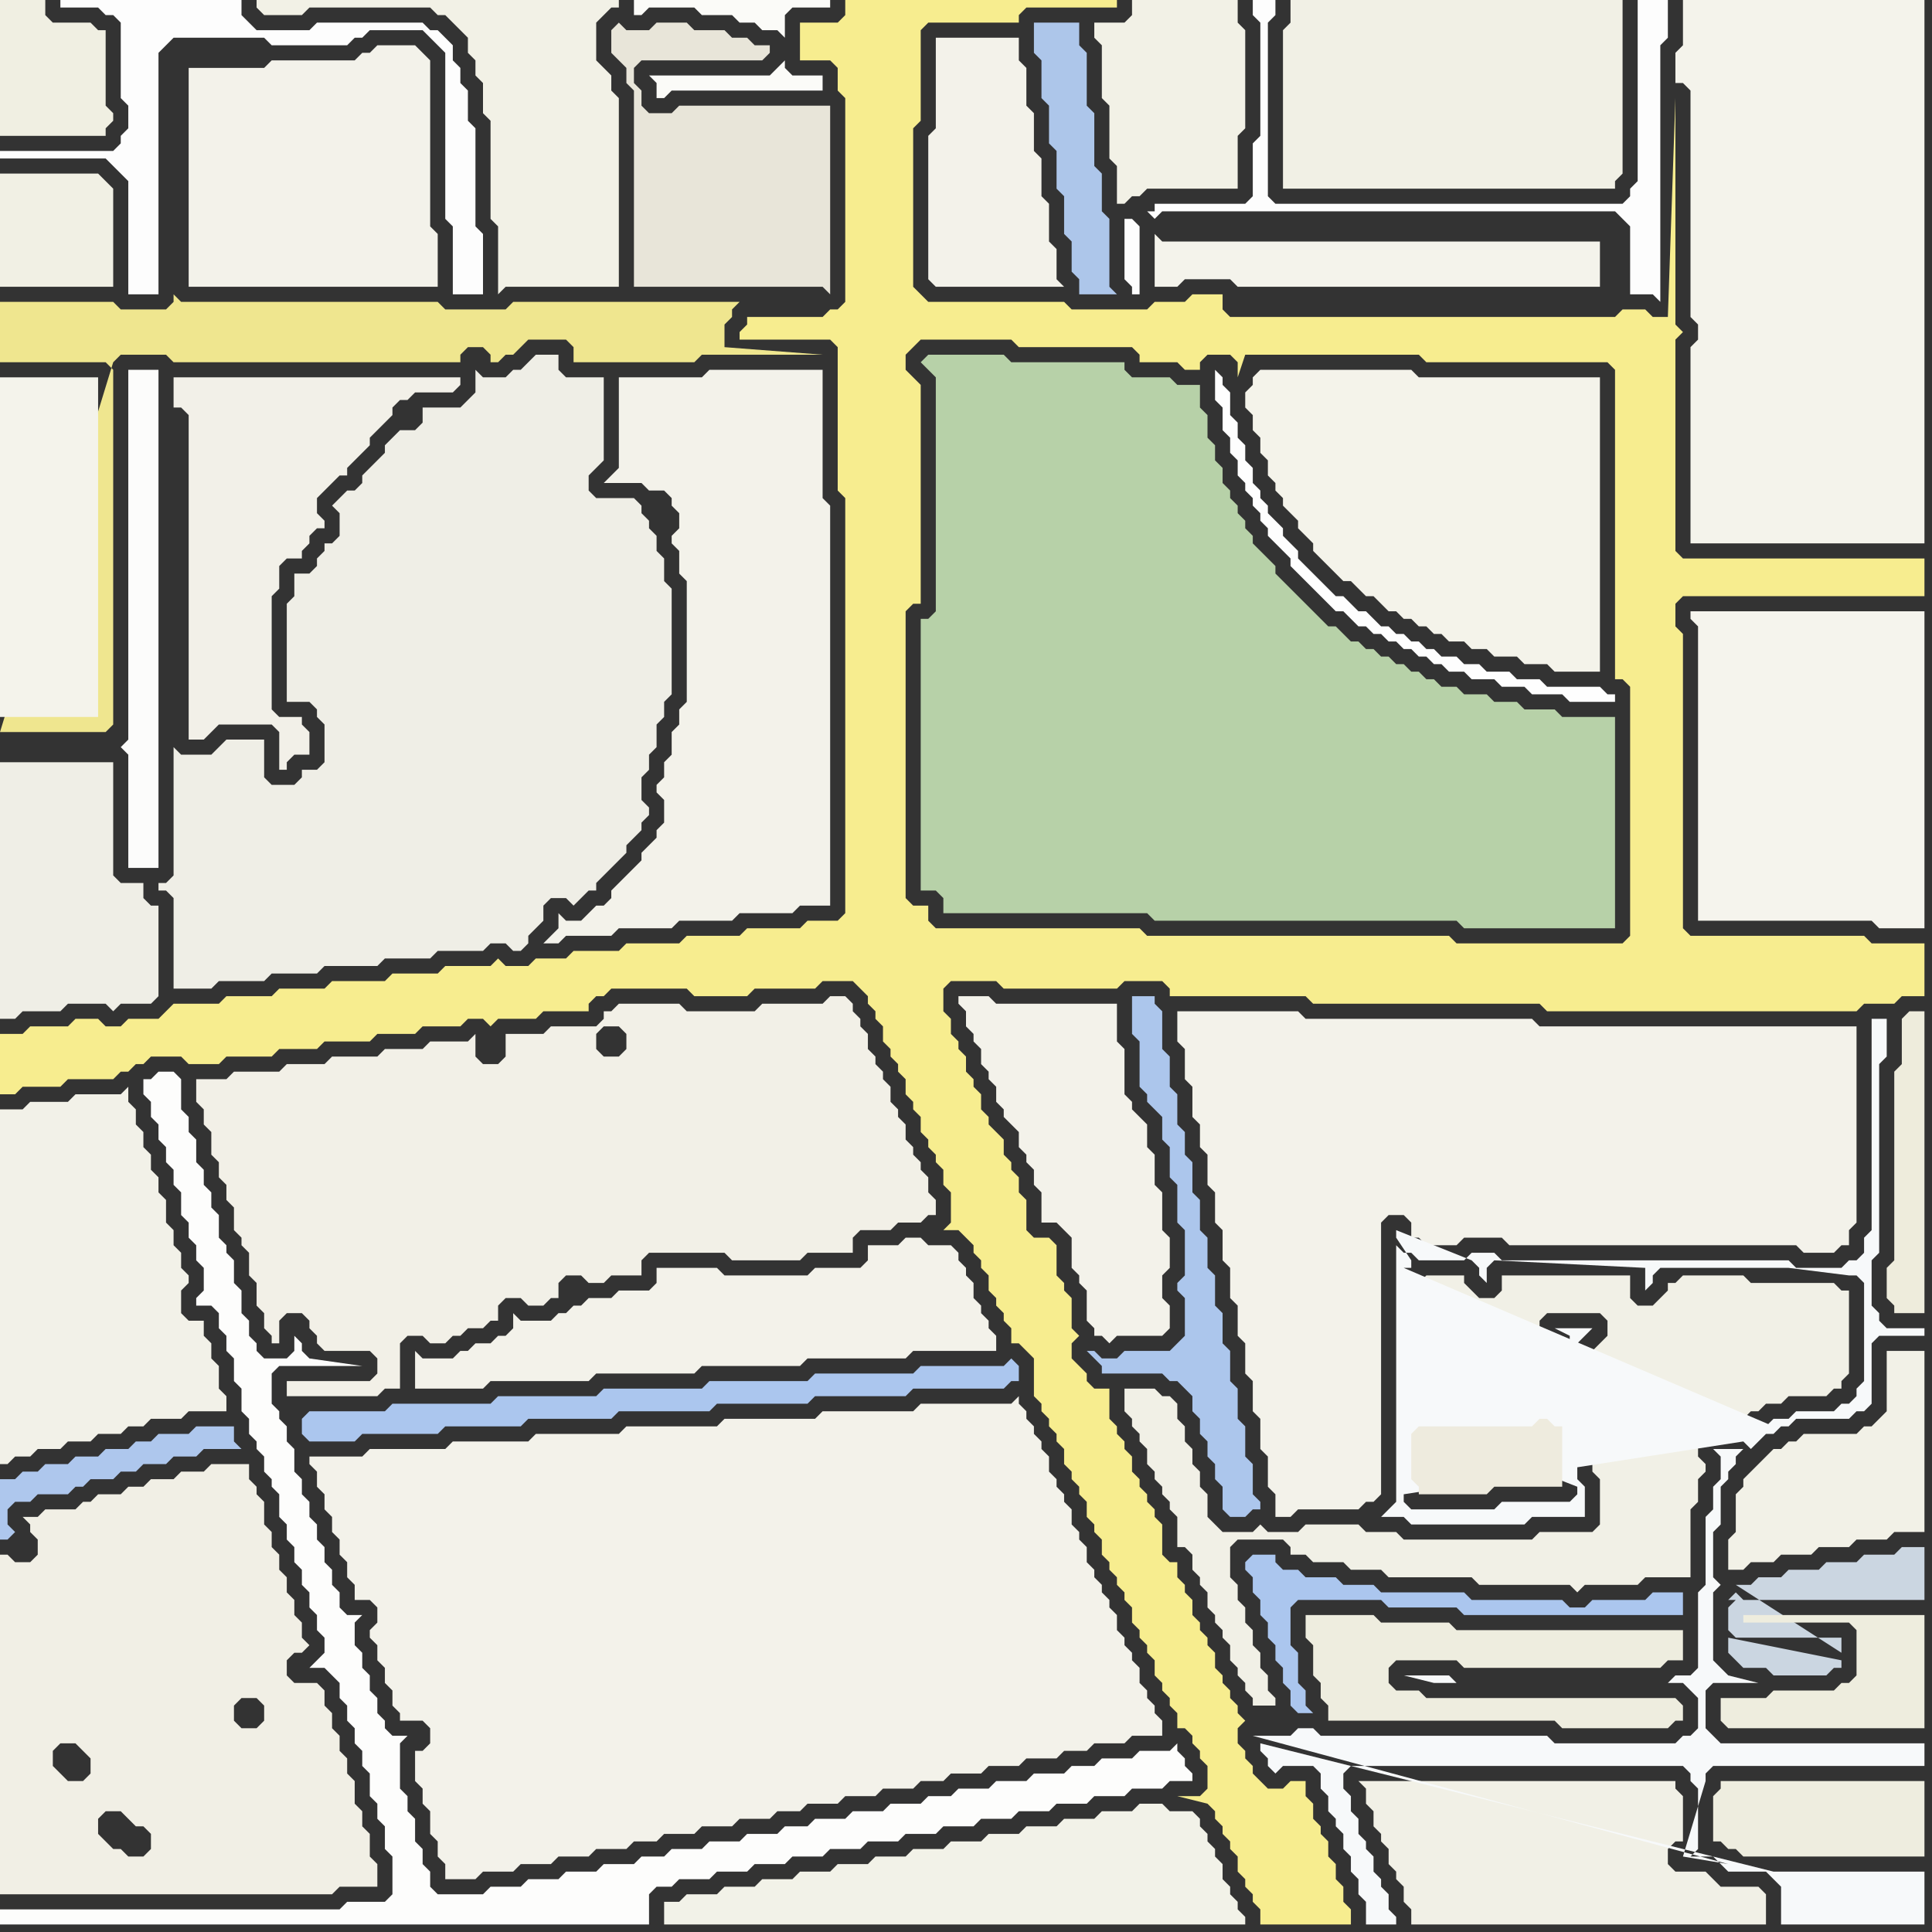 <svg width="256" height="256" xmlns="http://www.w3.org/2000/svg"><rect width="100%" height="100%" fill="#333333" stroke="none"/><script> 
var tempColor;
function hoverPath(evt){
obj = evt.target;
tempColor = obj.getAttribute("fill");
obj.setAttribute("fill","red");
//alert(tempColor);
//obj.setAttribute("stroke","red");}
function recoverPath(evt){
obj = evt.target;
obj.setAttribute("fill", tempColor);
//obj.setAttribute("stroke", tempColor);
}</script><path onmouseover="hoverPath(evt)" onmouseout="recoverPath(evt)" fill="rgb(242,240,231)" d="M  40,174l 0,0 1,1 0,1 1,1 0,1 1,1 6,0 1,1 0,2 -1,1 -11,0 0,2 12,0 1,-1 2,0 0,-6 1,-1 2,0 1,1 2,0 1,-1 1,0 1,-1 2,0 1,-1 1,0 0,-2 1,-1 2,0 1,1 2,0 1,-1 1,0 0,-2 1,-1 2,0 1,1 2,0 1,-1 4,0 0,-2 1,-1 10,0 1,1 9,0 1,-1 6,0 0,-2 1,-1 4,0 1,-1 3,0 1,-1 1,0 0,-2 -1,-1 0,-2 -1,-1 0,-1 -1,-1 0,-1 -1,-1 0,-2 -1,-1 0,-1 -1,-1 0,-2 -1,-1 0,-1 -1,-1 0,-1 -1,-1 0,-2 -1,-1 0,-1 -1,-1 0,-1 -1,-1 -2,0 -1,1 -8,0 -1,1 -9,0 -1,-1 -8,0 -1,1 -1,0 0,1 -1,1 -6,0 -1,1 -5,0 0,3 -1,1 -2,0 -1,-1 0,-3 -1,1 -5,0 -1,1 -5,0 -1,1 -6,0 -1,1 -5,0 -1,1 -6,0 -1,1 -4,0 0,3 1,1 0,2 1,1 0,3 1,1 0,2 1,1 0,2 1,1 0,3 1,1 0,1 1,1 0,3 1,1 0,3 1,1 0,2 1,1 0,1 1,0 0,-3 1,-1 2,0 39,-37 1,-1 2,0 1,1 0,2 -1,1 -2,0 -1,-1 0,-2 -39,37Z"/>
<path onmouseover="hoverPath(evt)" onmouseout="recoverPath(evt)" fill="rgb(244,243,235)" d="M  224,48l 0,24 31,0 0,-72 -32,0 0,6 -1,1 0,4 1,0 1,1 0,30 1,1 0,2 -1,1Z"/>
<path onmouseover="hoverPath(evt)" onmouseout="recoverPath(evt)" fill="rgb(241,240,228)" d="M  0,25l 0,13 15,0 0,-13 -1,-1 0,0 -1,-1 -13,0Z"/>
<path onmouseover="hoverPath(evt)" onmouseout="recoverPath(evt)" fill="rgb(242,241,232)" d="M  0,177l 0,17 1,0 1,-1 2,0 1,-1 3,0 1,-1 3,0 1,-1 3,0 1,-1 2,0 1,-1 4,0 1,-1 5,0 0,-2 -1,-1 0,-3 -1,-1 0,-2 -1,-1 0,-2 -2,0 -1,-1 0,-3 1,-1 0,-1 -1,-1 0,-2 -1,-1 0,-2 -1,-1 0,-3 -1,-1 0,-2 -1,-1 0,-2 -1,-1 0,-2 -1,-1 0,-2 -1,-1 0,-2 -1,1 -6,0 -1,1 -5,0 -1,1 -3,0Z"/>
<path onmouseover="hoverPath(evt)" onmouseout="recoverPath(evt)" fill="rgb(239,238,230)" d="M  15,113l 0,-12 -15,0 0,34 2,0 1,-1 5,0 1,-1 5,0 1,1 1,-1 4,0 1,-1 0,-12 -1,0 -1,-1 0,-2 -3,0 -1,-1Z"/>
<path onmouseover="hoverPath(evt)" onmouseout="recoverPath(evt)" fill="rgb(252,252,251)" d="M  17,49l 0,49 -1,1 0,0 1,1 0,15 4,0 0,-66Z"/>
<path onmouseover="hoverPath(evt)" onmouseout="recoverPath(evt)" fill="rgb(243,242,234)" d="M  25,9l 0,29 33,0 0,-7 -1,-1 0,-22 -1,-1 -1,-1 -5,0 -1,1 -1,0 -1,1 -11,0 -1,1Z"/>
<path onmouseover="hoverPath(evt)" onmouseout="recoverPath(evt)" fill="rgb(242,241,230)" d="M  60,0l -26,0 0,1 1,1 5,0 1,-1 16,0 1,1 1,0 1,1 1,1 1,1 0,2 1,1 0,2 1,1 0,4 1,1 0,13 1,1 0,9 1,-1 15,0 0,-25 -1,-1 0,-2 -1,-1 -1,-1 0,-5 1,-1 1,-1 1,0 0,-1Z"/>
<path onmouseover="hoverPath(evt)" onmouseout="recoverPath(evt)" fill="rgb(244,243,235)" d="M  154,32l 0,0 -1,-1 0,7 3,0 1,-1 6,0 1,1 48,0 0,-6Z"/>
<path onmouseover="hoverPath(evt)" onmouseout="recoverPath(evt)" fill="rgb(254,254,254)" d="M  161,49l 0,4 1,1 0,3 1,1 0,2 1,1 0,2 1,1 0,1 1,1 0,1 1,1 0,1 1,1 0,1 1,1 1,1 1,1 0,1 1,1 1,1 3,3 1,1 1,0 1,1 1,1 1,0 1,1 1,0 1,1 1,0 1,1 1,0 1,1 1,0 1,1 1,0 1,1 2,0 1,1 3,0 1,1 3,0 1,1 4,0 1,1 6,0 0,-1 -1,0 -1,-1 -7,0 -1,-1 -3,0 -1,-1 -3,0 -1,-1 -2,0 -1,-1 -2,0 -1,-1 -1,0 -1,-1 -1,0 -1,-1 -1,0 -1,-1 -1,0 -1,-1 -1,-1 -1,0 -1,-1 -1,-1 -1,0 -5,-5 0,-1 -2,-2 0,-1 -1,-1 -1,-1 0,-1 -1,-1 0,-1 -1,-1 0,-2 -1,-1 0,-2 -1,-1 0,-2 -1,-1 0,-3 -1,-1 0,-1 -1,-1Z"/>
<path onmouseover="hoverPath(evt)" onmouseout="recoverPath(evt)" fill="rgb(245,244,237)" d="M  225,81l -1,0 0,1 1,1 0,39 23,0 1,1 6,0 0,-42Z"/>
<path onmouseover="hoverPath(evt)" onmouseout="recoverPath(evt)" fill="rgb(238,236,220)" d="M  255,136l 0,-2 -2,0 -1,1 0,6 -1,1 0,25 -1,1 0,4 1,1 0,1 4,0Z"/>
<path onmouseover="hoverPath(evt)" onmouseout="recoverPath(evt)" fill="rgb(239,230,143)" d="M  0,42l 0,6 14,0 1,1 0,47 -1,1 -14,0 15,-49 1,-1 6,0 1,1 38,0 0,-1 1,-1 2,0 1,1 0,1 1,0 1,-1 1,0 1,-1 1,-1 5,0 1,1 0,2 16,0 1,-1 16,0 -13,-1 0,-3 1,-1 0,-1 1,-1 -30,0 -1,1 -8,0 -1,-1 -34,0 -1,-1 0,1 -1,1 -6,0 -1,-1 -15,0Z"/>
<path onmouseover="hoverPath(evt)" onmouseout="recoverPath(evt)" fill="rgb(241,239,229)" d="M  0,210l 0,41 44,0 1,-1 5,0 0,-3 -1,-1 0,-3 -1,-1 0,-2 -1,-1 0,-3 -1,-1 0,-2 -1,-1 0,-2 -1,-1 0,-2 -1,-1 0,-2 -1,-1 -3,0 -1,-1 0,-2 1,-1 1,0 1,-1 -1,-1 0,-2 -1,-1 0,-2 -1,-1 0,-2 -1,-1 0,-2 -1,-1 0,-2 -1,-1 0,-3 -1,-1 0,-1 -1,-1 0,-2 -5,0 -1,1 -3,0 -1,1 -3,0 -1,1 -2,0 -1,1 -3,0 -1,1 -1,0 -1,1 -4,0 -1,1 -2,0 1,1 0,1 1,1 0,2 -1,1 -2,0 -1,-1 -1,0 0,4 34,15 1,1 0,2 -1,1 -2,0 -1,-1 0,-2 1,-1 2,0 -34,-15 19,36 -2,0 -1,-1 -1,0 -1,-1 -1,-1 0,-2 1,-1 2,0 1,1 1,1 1,0 1,1 0,2 -1,1 -19,-36 7,24 0,-2 1,-1 2,0 1,1 1,1 0,2 -1,1 -2,0 -1,-1 -1,-1 -7,-24Z"/>
<path onmouseover="hoverPath(evt)" onmouseout="recoverPath(evt)" fill="rgb(242,240,232)" d="M  26,50l -3,0 0,4 1,0 1,1 0,43 2,0 1,-1 0,0 1,-1 7,0 1,1 0,5 1,0 0,-1 1,-1 2,0 0,-3 -1,-1 0,-1 -3,0 -1,-1 0,-15 1,-1 0,-3 1,-1 2,0 0,-1 1,-1 0,-1 1,-1 1,0 0,-1 -1,-1 0,-2 1,-1 1,-1 1,-1 1,0 0,-1 1,-1 2,-2 0,-1 1,-1 1,-1 1,-1 0,-1 1,-1 1,0 1,-1 5,0 1,-1 0,-1Z"/>
<path onmouseover="hoverPath(evt)" onmouseout="recoverPath(evt)" fill="rgb(239,238,230)" d="M  23,114l 0,2 -1,1 -1,0 0,1 1,0 1,1 0,12 5,0 1,-1 6,0 1,-1 6,0 1,-1 7,0 1,-1 6,0 1,-1 6,0 1,-1 2,0 1,1 1,0 1,-1 0,-1 1,-1 1,-1 0,-2 1,-1 2,0 1,1 1,-1 0,0 1,-1 1,0 0,-1 1,-1 3,-3 0,-1 1,-1 1,-1 0,-1 1,-1 0,-1 -1,-1 0,-3 1,-1 0,-2 1,-1 0,-3 1,-1 0,-2 1,-1 0,-14 -1,-1 0,-3 -1,-1 0,-2 -1,-1 0,-1 -1,-1 0,-1 -1,-1 -5,0 -1,-1 0,-2 1,-1 1,-1 0,-11 -5,0 -1,-1 0,-2 -3,0 -1,1 0,0 -1,1 -1,0 -1,1 -3,0 -1,-1 0,3 -1,1 -1,1 -5,0 0,2 -1,1 -2,0 -1,1 -1,1 0,1 -1,1 -1,1 -1,1 0,1 -1,1 -1,0 -1,1 -1,1 1,1 0,3 -1,1 -1,0 0,1 -1,1 0,1 -1,1 -2,0 0,3 -1,1 0,13 3,0 1,1 0,1 1,1 0,5 -1,1 -2,0 0,1 -1,1 -3,0 -1,-1 0,-5 -5,0 -1,1 0,0 -1,1 -4,0 -1,-1Z"/>
<path onmouseover="hoverPath(evt)" onmouseout="recoverPath(evt)" fill="rgb(243,242,234)" d="M  55,234l 0,2 1,1 0,2 1,1 0,3 1,1 0,2 1,1 0,2 4,0 1,-1 4,0 1,-1 4,0 1,-1 4,0 1,-1 4,0 1,-1 3,0 1,-1 4,0 1,-1 4,0 1,-1 4,0 1,-1 3,0 1,-1 4,0 1,-1 4,0 1,-1 4,0 1,-1 3,0 1,-1 4,0 1,-1 4,0 1,-1 4,0 1,-1 3,0 1,-1 4,0 1,-1 4,0 0,-2 -1,-1 0,-1 -1,-1 0,-1 -1,-1 0,-2 -1,-1 0,-1 -1,-1 0,-1 -1,-1 0,-2 -1,-1 0,-1 -1,-1 0,-1 -1,-1 0,-1 -1,-1 0,-2 -1,-1 0,-1 -1,-1 0,-2 -1,-1 0,-1 -1,-1 0,-1 -1,-1 0,-2 -1,-1 0,-1 -1,-1 0,-1 -1,-1 0,-1 -1,-1 0,-1 -1,1 -12,0 -1,1 -12,0 -1,1 -12,0 -1,1 -12,0 -1,1 -11,0 -1,1 -10,0 -1,1 -10,0 -1,1 -7,0 0,1 1,1 0,2 1,1 0,2 1,1 0,2 1,1 0,2 1,1 0,2 1,1 0,2 2,0 1,1 0,2 -1,1 0,1 1,1 0,2 1,1 0,2 1,1 0,2 1,1 0,1 3,0 1,1 0,2 -1,1 -1,0Z"/>
<path onmouseover="hoverPath(evt)" onmouseout="recoverPath(evt)" fill="rgb(243,242,234)" d="M  124,10l 0,7 -1,1 0,19 1,1 17,0 -1,-1 0,-4 -1,-1 0,-5 -1,-1 0,-5 -1,-1 0,-5 -1,-1 0,-5 -1,-1 0,-3 -11,0Z"/>
<path onmouseover="hoverPath(evt)" onmouseout="recoverPath(evt)" fill="rgb(244,243,234)" d="M  166,50l 0,1 -1,1 0,2 1,1 0,2 1,1 0,2 1,1 0,2 1,1 0,1 1,1 0,1 2,2 0,1 1,1 1,1 0,1 1,1 1,1 1,1 1,1 1,0 1,1 1,1 1,0 1,1 1,1 1,0 1,1 1,0 1,1 1,0 1,1 1,0 1,1 2,0 1,1 2,0 1,1 3,0 1,1 3,0 1,1 6,0 0,-39 -24,0 -1,-1 -20,0 -1,1Z"/>
<path onmouseover="hoverPath(evt)" onmouseout="recoverPath(evt)" fill="rgb(247,237,143)" d="M  0,139l 0,6 2,0 1,-1 5,0 1,-1 6,0 1,-1 1,0 1,-1 1,0 1,-1 4,0 1,1 4,0 1,-1 6,0 1,-1 5,0 1,-1 6,0 1,-1 5,0 1,-1 5,0 1,-1 2,0 1,1 0,0 1,-1 5,0 1,-1 6,0 0,-1 1,-1 1,0 1,-1 10,0 1,1 7,0 1,-1 8,0 1,-1 4,0 1,1 1,1 0,1 1,1 0,1 1,1 0,2 1,1 0,1 1,1 0,1 1,1 0,2 1,1 0,1 1,1 0,2 1,1 0,1 1,1 0,1 1,1 0,2 1,1 0,4 -1,1 2,0 1,1 1,1 0,1 1,1 0,1 1,1 0,2 1,1 0,1 1,1 0,1 1,1 0,2 1,0 1,1 1,1 0,5 1,1 0,1 1,1 0,1 1,1 0,1 1,1 0,2 1,1 0,1 1,1 0,1 1,1 0,2 1,1 0,1 1,1 0,2 1,1 0,1 1,1 0,1 1,1 0,1 1,1 0,2 1,1 0,1 1,1 0,1 1,1 0,2 1,1 0,1 1,1 0,1 1,1 0,2 1,0 1,1 0,1 1,1 0,1 1,1 0,3 -1,1 -3,0 4,1 0,0 1,1 0,1 1,1 0,1 1,1 0,1 1,1 0,2 1,1 0,1 1,1 0,1 1,1 0,2 12,0 0,-2 -1,-1 0,-2 -1,-1 0,-2 -1,-1 0,-2 -1,-1 0,-1 -1,-1 0,-2 -1,-1 0,-2 -2,0 -1,1 -2,0 -1,-1 -1,-1 0,-1 -1,-1 0,-1 -1,-1 0,-2 1,-1 0,0 -1,-1 0,-1 -1,-1 0,-1 -1,-1 0,-1 -1,-1 0,-2 -1,-1 0,-1 -1,-1 0,-1 -1,-1 0,-2 -1,-1 0,-1 -1,-1 0,-2 -1,0 -1,-1 0,-4 -1,-1 0,-1 -1,-1 0,-1 -1,-1 0,-1 -1,-1 0,-2 -1,-1 0,-1 -1,-1 0,-1 -1,-1 0,-4 -2,0 -1,-1 0,-1 -1,-1 -1,-1 0,-2 1,-1 -1,-1 0,-4 -1,-1 0,-1 -1,-1 0,-4 -1,-1 -2,0 -1,-1 0,-4 -1,-1 0,-2 -1,-1 0,-1 -1,-1 0,-2 -1,-1 -1,-1 0,-1 -1,-1 0,-2 -1,-1 0,-1 -1,-1 0,-2 -1,-1 0,-1 -1,-1 0,-2 -1,-1 0,-3 1,-1 6,0 1,1 15,0 1,-1 5,0 1,1 0,1 18,0 1,1 30,0 1,1 41,0 1,-1 4,0 1,-1 3,0 0,-7 -7,0 -1,-1 -23,0 -1,-1 0,-39 -1,-1 0,-3 1,-1 32,0 0,-5 -32,0 -1,-1 0,-28 1,-1 -1,-1 0,-30 -1,29 -2,0 -1,-1 -3,0 -1,1 -51,0 -1,-1 0,-2 -4,0 -1,1 -4,0 -1,1 -10,0 -1,-1 -18,0 -1,-1 -1,-1 0,-21 1,-1 0,-12 1,-1 12,0 0,-1 1,-1 12,0 0,-1 -36,0 0,2 -1,1 -5,0 0,5 4,0 1,1 0,3 1,1 0,27 -1,1 -1,0 -1,1 -10,0 0,1 -1,1 0,1 12,0 1,1 0,19 1,1 0,55 -1,1 -4,0 -1,1 -7,0 -1,1 -7,0 -1,1 -7,0 -1,1 -6,0 -1,1 -4,0 -1,1 -3,0 -1,-1 -1,1 -6,0 -1,1 -6,0 -1,1 -7,0 -1,1 -6,0 -1,1 -6,0 -1,1 -6,0 -1,1 -1,1 -4,0 -1,1 -2,0 -1,-1 -3,0 -1,1 -5,0 -1,1 -3,0 0,2 126,-94 8,0 1,1 15,0 1,1 0,1 5,0 1,1 2,0 0,-1 1,-1 3,0 1,1 0,2 1,-3 23,0 1,1 24,0 1,1 0,41 1,0 1,1 0,33 -1,1 -22,0 -1,-1 -40,0 -1,-1 -27,0 -1,-1 0,-2 -2,0 -1,-1 0,-38 1,-1 1,0 0,-29 -1,-1 0,0 -1,-1 0,-2 1,-1 1,-1 4,0 -126,94Z"/>
<path onmouseover="hoverPath(evt)" onmouseout="recoverPath(evt)" fill="rgb(183,209,168)" d="M  124,51l 0,30 -1,1 -1,0 0,36 2,0 1,1 0,2 27,0 1,1 40,0 1,1 20,0 0,-28 -7,0 -1,-1 -4,0 -1,-1 -3,0 -1,-1 -3,0 -1,-1 -2,0 -1,-1 -1,0 -1,-1 -1,0 -1,-1 -1,0 -1,-1 -1,0 -1,-1 -1,0 -1,-1 -1,0 -1,-1 -1,-1 -1,0 -1,-1 -1,-1 -1,-1 -1,-1 -1,-1 -1,-1 -1,-1 0,-1 -1,-1 -1,-1 -1,-1 0,-1 -1,-1 0,-1 -1,-1 0,-1 -1,-1 0,-1 -1,-1 0,-2 -1,-1 0,-2 -1,-1 0,-3 -1,-1 0,-3 -3,0 -1,-1 -5,0 -1,-1 0,-1 -15,0 -1,-1 -10,0 -1,1 0,0 1,1 0,0 1,1Z"/>
<path onmouseover="hoverPath(evt)" onmouseout="recoverPath(evt)" fill="rgb(203,214,225)" d="M  244,219l 0,-2 -14,0 -1,-1 0,-3 1,-1 -1,0 1,-1 1,1 24,0 0,-7 -3,0 -1,1 -4,0 -1,1 -4,0 -1,1 -4,0 -1,1 -3,0 -1,1 -2,0 14,9 -15,-2 0,2 1,1 1,1 3,0 1,1 7,0 1,-1 1,0 0,-1 -15,-3 15,2Z"/>
<path onmouseover="hoverPath(evt)" onmouseout="recoverPath(evt)" fill="rgb(253,253,253)" d="M  1,20l -1,0 0,1 14,0 1,1 1,1 1,1 0,15 4,0 0,-32 1,-1 1,-1 12,0 1,1 10,0 1,-1 1,0 1,-1 7,0 1,1 1,1 1,1 0,22 1,1 0,9 4,0 0,-8 -1,-1 0,-13 -1,-1 0,-4 -1,-1 0,-2 -1,-1 0,-2 -1,-1 -1,-1 -1,0 -1,-1 -14,0 -1,1 -7,0 -1,-1 -1,-1 0,-2 -24,0 0,1 5,0 1,1 1,0 1,1 0,10 1,1 0,3 -1,1 0,1 -1,1Z"/>
<path onmouseover="hoverPath(evt)" onmouseout="recoverPath(evt)" fill="rgb(174,199,237)" d="M  2,196l -2,0 0,8 1,0 1,-1 0,0 -1,-1 0,-2 1,-1 2,0 1,-1 4,0 1,-1 1,0 1,-1 3,0 1,-1 2,0 1,-1 3,0 1,-1 3,0 1,-1 5,0 -1,-1 0,-2 -5,0 -1,1 -4,0 -1,1 -2,0 -1,1 -3,0 -1,1 -3,0 -1,1 -3,0 -1,1 -2,0 -1,1Z"/>
<path onmouseover="hoverPath(evt)" onmouseout="recoverPath(evt)" fill="rgb(171,198,238)" d="M  40,188l 0,2 1,1 6,0 1,-1 10,0 1,-1 10,0 1,-1 11,0 1,-1 12,0 1,-1 12,0 1,-1 12,0 1,-1 12,0 1,-1 1,0 0,-2 -1,-1 0,0 -1,1 -11,0 -1,1 -13,0 -1,1 -13,0 -1,1 -13,0 -1,1 -13,0 -1,1 -13,0 -1,1 -10,0 -1,1Z"/>
<path onmouseover="hoverPath(evt)" onmouseout="recoverPath(evt)" fill="rgb(243,242,234)" d="M  77,124l 4,0 1,-1 7,0 1,-1 7,0 1,-1 7,0 1,-1 4,0 0,-53 -1,-1 0,-17 -15,0 -1,1 -11,0 0,12 -1,1 -1,1 5,0 1,1 2,0 1,1 0,1 1,1 0,2 -1,1 0,1 1,1 0,3 1,1 0,16 -1,1 0,2 -1,1 0,3 -1,1 0,2 -1,1 0,1 1,1 0,3 -1,1 0,1 -1,1 -1,1 0,1 -1,1 -3,3 0,1 -1,1 -1,0 -1,1 -1,1 -2,0 -1,-1 0,2 -1,1 -1,1 2,0 1,-1Z"/>
<path onmouseover="hoverPath(evt)" onmouseout="recoverPath(evt)" fill="rgb(251,251,248)" d="M  103,4l 0,0 1,1 0,-3 1,-1 5,0 0,-1 -26,0 0,2 1,0 1,-1 6,0 1,1 4,0 1,1 2,0 1,1 2,0 1,4 -1,1 -1,1 -16,0 1,1 0,2 1,0 1,-1 20,0 0,-2 -4,0 -1,-1 0,-1 -1,-4Z"/>
<path onmouseover="hoverPath(evt)" onmouseout="recoverPath(evt)" fill="rgb(232,229,217)" d="M  110,36l 0,-22 -20,0 -1,1 -3,0 -1,-1 0,-2 -1,-1 0,-2 1,-1 16,0 1,-1 0,-1 -2,0 -1,-1 -2,0 -1,-1 -4,0 -1,-1 -4,0 -1,1 -3,0 -1,-1 -1,1 0,3 2,2 0,2 1,1 0,26 25,0 1,1Z"/>
<path onmouseover="hoverPath(evt)" onmouseout="recoverPath(evt)" fill="rgb(172,198,236)" d="M  148,180l -2,0 -1,-1 -1,0 1,1 0,0 1,1 0,1 8,0 1,1 1,0 1,1 1,1 0,2 1,1 0,2 1,1 0,2 1,1 0,2 1,1 0,3 1,1 2,0 1,-1 1,0 0,-1 -1,-1 0,-4 -1,-1 0,-4 -1,-1 0,-4 -1,-1 0,-4 -1,-1 0,-4 -1,-1 0,-4 -1,-1 0,-4 -1,-1 0,-4 -1,-1 0,-4 -1,-1 0,-3 -1,-1 0,-4 -1,-1 0,-4 -1,-1 0,-5 -1,-1 0,-1 -3,0 0,5 1,1 0,6 1,1 0,1 1,1 1,1 0,3 1,1 0,4 1,1 0,5 1,1 0,6 -1,1 0,1 1,1 0,5 -1,1 -1,1 -6,0 -1,1Z"/>
<path onmouseover="hoverPath(evt)" onmouseout="recoverPath(evt)" fill="rgb(241,240,229)" d="M  171,3l 0,0 -1,1 0,21 44,0 0,-1 1,-1 0,-23 -44,0Z"/>
<path onmouseover="hoverPath(evt)" onmouseout="recoverPath(evt)" fill="rgb(238,237,223)" d="M  186,220l 7,0 1,1 26,0 1,-1 2,0 0,-4 -30,0 -1,-1 -9,0 -1,-1 -9,0 0,3 1,1 0,4 1,1 0,2 1,1 0,2 30,0 1,1 14,0 1,-1 1,0 0,-2 -1,-1 -33,0 -1,-1 -3,0 -1,-1 0,-2 1,-1Z"/>
<path onmouseover="hoverPath(evt)" onmouseout="recoverPath(evt)" fill="rgb(242,241,231)" d="M  232,195l 0,0 -1,1 0,1 -1,1 0,5 -1,1 0,4 2,0 1,-1 3,0 1,-1 4,0 1,-1 4,0 1,-1 4,0 1,-1 4,0 0,-24 -5,0 0,8 -1,1 -1,1 -1,0 -1,1 -7,0 -1,1 -1,0 -1,1 -1,0 -1,1 -1,1 -1,1Z"/>
<path onmouseover="hoverPath(evt)" onmouseout="recoverPath(evt)" fill="rgb(253,253,252)" d="M  1,253l -1,0 0,2 86,0 0,-4 1,-1 2,0 1,-1 4,0 1,-1 4,0 1,-1 4,0 1,-1 4,0 1,-1 4,0 1,-1 4,0 1,-1 4,0 1,-1 4,0 1,-1 4,0 1,-1 4,0 1,-1 4,0 1,-1 4,0 1,-1 4,0 1,-1 3,0 0,-1 -1,-1 0,-1 -1,-1 0,-1 -1,1 -4,0 -1,1 -4,0 -1,1 -3,0 -1,1 -4,0 -1,1 -4,0 -1,1 -4,0 -1,1 -3,0 -1,1 -4,0 -1,1 -4,0 -1,1 -4,0 -1,1 -3,0 -1,1 -4,0 -1,1 -4,0 -1,1 -4,0 -1,1 -3,0 -1,1 -4,0 -1,1 -4,0 -1,1 -4,0 -1,1 -4,0 -1,1 -6,0 -1,-1 0,-2 -1,-1 0,-2 -1,-1 0,-3 -1,-1 0,-2 -1,-1 0,-6 1,-1 -2,0 -1,-1 0,-1 -1,-1 0,-2 -1,-1 0,-2 -1,-1 0,-2 -1,-1 0,-3 1,-1 -2,0 -1,-1 0,-2 -1,-1 0,-2 -1,-1 0,-2 -1,-1 0,-2 -1,-1 0,-2 -1,-1 0,-2 -1,-1 0,-3 -1,-1 0,-2 -1,-1 0,-1 -1,-1 0,-4 1,-1 11,0 -7,-1 0,0 -1,-1 0,-1 -1,-1 0,2 -1,1 -3,0 -1,-1 0,-1 -1,-1 0,-2 -1,-1 0,-3 -1,-1 0,-3 -1,-1 0,-1 -1,-1 0,-3 -1,-1 0,-2 -1,-1 0,-2 -1,-1 0,-3 -1,-1 0,-2 -1,-1 0,-4 -1,-1 -2,0 -1,1 -1,0 0,2 1,1 0,2 1,1 0,2 1,1 0,2 1,1 0,2 1,1 0,3 1,1 0,2 1,1 0,2 1,1 0,3 -1,1 0,1 2,0 1,1 0,2 1,1 0,2 1,1 0,3 1,1 0,3 1,1 0,2 1,1 0,1 1,1 0,2 1,1 0,1 1,1 0,3 1,1 0,2 1,1 0,2 1,1 0,2 1,1 0,2 1,1 0,2 1,1 0,2 -1,1 -1,1 2,0 1,1 1,1 0,2 1,1 0,2 1,1 0,2 1,1 0,2 1,1 0,3 1,1 0,2 1,1 0,3 1,1 0,5 -1,1 -5,0 -1,1Z"/>
<path onmouseover="hoverPath(evt)" onmouseout="recoverPath(evt)" fill="rgb(240,239,226)" d="M  14,5l 0,-1 -1,0 -1,-1 -5,0 -1,-1 0,-2 -6,0 0,18 14,0 0,-1 1,-1 0,-1 -1,-1Z"/>
<path onmouseover="hoverPath(evt)" onmouseout="recoverPath(evt)" fill="rgb(173,198,234)" d="M  137,5l 0,2 1,1 0,5 1,1 0,5 1,1 0,5 1,1 0,5 1,1 0,4 1,1 0,2 5,0 -1,-1 0,-9 -1,-1 0,-5 -1,-1 0,-7 -1,-1 0,-7 -1,-1 0,-3 -6,0Z"/>
<path onmouseover="hoverPath(evt)" onmouseout="recoverPath(evt)" fill="rgb(242,241,230)" d="M  145,5l 0,0 1,1 0,7 1,1 0,7 1,1 0,5 1,0 1,-1 1,0 1,-1 12,0 0,-7 1,-1 0,-13 -1,-1 0,-3 -14,0 0,2 -1,1 -4,0Z"/>
<path onmouseover="hoverPath(evt)" onmouseout="recoverPath(evt)" fill="rgb(253,253,253)" d="M  150,29l -1,0 0,8 1,1 0,1 1,0 0,-9 -1,-1 1,-1 1,0 1,1 0,0 1,-1 60,0 1,1 1,1 0,9 3,0 1,1 0,-34 1,-1 0,-5 -4,0 0,24 -1,1 0,1 -1,1 -46,0 -1,-1 0,-23 1,-1 0,-2 -3,0 0,2 1,1 0,15 -1,1 0,7 -1,1 -12,0 0,1 -2,0 -1,1Z"/>
<path onmouseover="hoverPath(evt)" onmouseout="recoverPath(evt)" fill="rgb(242,242,232)" d="M  91,255l 74,0 0,-1 -1,-1 0,-1 -1,-1 0,-1 -1,-1 0,-2 -1,-1 0,-1 -1,-1 0,-1 -1,-1 0,-1 -1,-1 -3,0 -1,-1 -3,0 -1,1 -4,0 -1,1 -4,0 -1,1 -4,0 -1,1 -4,0 -1,1 -4,0 -1,1 -4,0 -1,1 -4,0 -1,1 -4,0 -1,1 -4,0 -1,1 -4,0 -1,1 -4,0 -1,1 -4,0 -1,1 -2,0 0,3Z"/>
<path onmouseover="hoverPath(evt)" onmouseout="recoverPath(evt)" fill="rgb(243,242,234)" d="M  157,134l -1,0 0,4 1,1 0,4 1,1 0,4 1,1 0,3 1,1 0,4 1,1 0,4 1,1 0,4 1,1 0,4 1,1 0,4 1,1 0,4 1,1 0,4 1,1 0,4 1,1 0,4 1,1 0,3 2,0 1,-1 8,0 1,-1 1,0 1,-1 0,-36 1,-1 2,0 1,1 0,2 1,0 1,1 4,0 1,-1 5,0 1,1 38,0 1,1 4,0 1,-1 1,0 0,-2 1,-1 0,-26 -42,0 -1,-1 -30,0 -1,-1Z"/>
<path onmouseover="hoverPath(evt)" onmouseout="recoverPath(evt)" fill="rgb(241,240,230)" d="M  177,207l 1,0 1,1 4,0 1,1 11,0 1,1 12,0 1,1 1,-1 7,0 1,-1 6,0 0,-9 1,-1 0,-3 1,-1 0,-1 -1,-1 0,-2 1,-1 3,0 1,-1 2,-2 1,0 1,-1 2,0 1,-1 5,0 1,-1 1,0 0,-1 1,-1 0,-11 -1,0 -1,-1 -11,0 -1,-1 -8,0 -1,1 -1,0 0,1 -2,2 -2,0 -1,-1 0,-3 -17,0 0,2 -1,1 -2,0 -1,-1 -1,-1 0,-1 -5,0 -1,1 -1,0 0,14 1,1 13,0 1,-1 4,0 1,-1 0,-3 -1,-1 0,-1 -1,0 -1,-1 0,-2 1,-1 7,0 1,1 0,2 -1,1 -1,1 0,16 1,1 0,6 -1,1 -7,0 -1,1 -17,0 -1,-1 -4,0 -1,-1 -7,0 -1,1 -4,0 -1,-1 -1,1 -4,0 -1,-1 -1,-1 0,-3 -1,-1 0,-2 -1,-1 0,-2 -1,-1 0,-2 -1,-1 0,-2 -1,-1 -1,0 -1,-1 -4,0 0,3 1,1 0,1 1,1 0,1 1,1 0,2 1,1 0,1 1,1 0,1 1,1 0,1 1,1 0,4 1,0 1,1 0,2 1,1 0,1 1,1 0,2 1,1 0,1 1,1 0,1 1,1 0,2 1,1 0,1 1,1 0,1 1,1 0,1 3,0 0,-1 -1,-1 0,-2 -1,-1 0,-2 -1,-1 0,-2 -1,-1 0,-2 -1,-1 0,-2 -1,-1 0,-4 1,-1 6,0 1,1 0,1 2,0 1,1Z"/>
<path onmouseover="hoverPath(evt)" onmouseout="recoverPath(evt)" fill="rgb(241,240,230)" d="M  181,238l 0,1 1,1 0,2 1,1 0,1 1,1 0,2 1,1 0,1 1,1 0,2 1,1 0,2 47,0 0,-4 -1,-1 -5,0 -1,-1 -1,-1 -4,0 -1,-1 0,-2 1,-1 1,0 0,-6 -1,-1 0,-1 -42,0 1,1Z"/>
<path onmouseover="hoverPath(evt)" onmouseout="recoverPath(evt)" fill="rgb(238,237,223)" d="M  232,246l 23,0 0,-10 -27,0 0,1 -1,1 0,6 1,0 1,1 1,0 1,1Z"/>
<path onmouseover="hoverPath(evt)" onmouseout="recoverPath(evt)" fill="rgb(244,243,235)" d="M  0,87l 0,8 13,0 0,-45 -13,0Z"/>
<path onmouseover="hoverPath(evt)" onmouseout="recoverPath(evt)" fill="rgb(243,242,234)" d="M  55,183l 0,1 9,0 1,-1 13,0 1,-1 13,0 1,-1 13,0 1,-1 13,0 1,-1 11,0 0,-2 -1,-1 0,-1 -1,-1 0,-1 -1,-1 0,-2 -1,-1 0,-1 -1,-1 0,-1 -1,-1 -3,0 -1,-1 -2,0 -1,1 -4,0 0,2 -1,1 -6,0 -1,1 -11,0 -1,-1 -8,0 0,2 -1,1 -4,0 -1,1 -3,0 -1,1 -1,0 -1,1 -1,0 -1,1 -4,0 -1,-1 0,2 -1,1 -1,0 -1,1 -2,0 -1,1 -1,0 -1,1 -4,0 -1,-1Z"/>
<path onmouseover="hoverPath(evt)" onmouseout="recoverPath(evt)" fill="rgb(243,242,234)" d="M  137,155l 0,2 1,1 0,4 2,0 1,1 1,1 0,4 1,1 0,1 1,1 0,4 1,1 0,1 1,0 1,1 1,-1 6,0 1,-1 0,-3 -1,-1 0,-3 1,-1 0,-4 -1,-1 0,-5 -1,-1 0,-4 -1,-1 0,-3 -1,-1 -1,-1 0,-1 -1,-1 0,-6 -1,-1 0,-5 -16,0 -1,-1 -4,0 0,1 1,1 0,2 1,1 0,1 1,1 0,2 1,1 0,1 1,1 0,2 1,1 0,1 1,1 1,1 0,2 1,1 0,1 1,1Z"/>
<path onmouseover="hoverPath(evt)" onmouseout="recoverPath(evt)" fill="rgb(171,198,238)" d="M  165,207l 0,1 1,1 0,2 1,1 0,2 1,1 0,2 1,1 0,2 1,1 0,2 1,1 0,2 1,1 2,0 -1,-1 0,-2 -1,-1 0,-4 -1,-1 0,-5 1,-1 11,0 1,1 9,0 1,1 29,0 0,-3 -4,0 -1,1 -7,0 -1,1 -2,0 -1,-1 -12,0 -1,-1 -11,0 -1,-1 -4,0 -1,-1 -4,0 -1,-1 -2,0 -1,-1 0,-1 -3,0 -1,1Z"/>
<path onmouseover="hoverPath(evt)" onmouseout="recoverPath(evt)" fill="rgb(247,249,250)" d="M  167,231l 0,1 1,1 0,1 1,1 1,-1 4,0 1,1 0,2 1,1 0,2 1,1 0,1 1,1 0,2 1,1 0,2 1,1 0,2 1,1 0,3 4,0 0,-1 -1,-1 0,-2 -1,-1 0,-1 -1,-1 0,-2 -1,-1 0,-1 -1,-1 0,-2 -1,-1 0,-2 -1,-1 0,-2 1,-1 44,0 1,1 0,1 1,1 0,8 -1,1 3,0 1,1 1,1 5,0 1,1 1,1 0,5 19,0 0,-7 -20,0 -68,-17 62,16 0,0 -6,-1 3,-10 0,-1 1,-1 28,0 0,-3 -27,0 -1,-1 -1,-1 0,-5 1,-1 6,0 -4,-1 0,0 -1,-1 -1,-1 0,-9 1,-1 -1,-1 0,-6 1,-1 0,-5 1,-1 0,-1 1,-1 0,-1 1,-1 -4,0 1,1 0,3 -1,1 0,3 -1,1 0,9 -1,1 0,10 -1,1 -2,0 -1,1 -28,0 -1,-1 -6,0 4,1 33,0 1,1 1,1 0,4 -1,1 -1,0 -1,1 -16,0 -1,-1 -30,0 -1,-1 -2,0 -1,1 -5,0 63,17 -62,-16 64,-40 1,1 0,0 1,-1 0,0 1,-1 1,0 1,-1 1,0 1,-1 7,0 1,-1 1,0 1,-1 0,-8 1,-1 6,0 0,-1 -5,0 -1,-1 0,-1 -1,-1 0,-6 1,-1 0,-25 1,-1 0,-5 -2,0 0,28 -1,1 0,2 -1,1 -1,0 -1,1 -6,0 -1,-1 -38,0 -1,-1 -3,0 -1,1 -6,0 -1,-1 -1,0 -1,-1 0,34 -1,1 -1,1 3,0 1,1 15,0 1,-1 7,0 0,-4 -1,-1 0,-18 1,-1 1,-1 -5,0 2,1 0,8 -1,1 0,1 1,0 -2,-1 -3,0 -1,1 -15,0 -1,-1 0,2 23,9 0,1 -1,1 -9,0 -1,1 -11,0 -1,-1 0,-1 45,-7 -64,40 19,-63 1,0 0,-1 -2,-3 0,-1 10,4 0,0 1,1 0,1 1,1 0,-2 1,-1 20,1 0,3 1,-1 0,-1 1,-1 17,0 8,1 1,0 1,1 0,13 -1,1 0,1 -1,1 -1,0 -1,1 -5,0 -1,1 -2,0 -1,1 -1,0 -1,1 0,1 1,-1 2,-1 -49,-21 -19,63Z"/>
<path onmouseover="hoverPath(evt)" onmouseout="recoverPath(evt)" fill="rgb(238,235,222)" d="M  187,191l 0,5 1,1 0,1 9,0 1,-1 9,0 0,-8 -1,0 -1,-1 -1,0 -1,1 -15,0 -1,1Z"/>
<path onmouseover="hoverPath(evt)" onmouseout="recoverPath(evt)" fill="rgb(238,237,222)" d="M  255,221l 0,-7 -24,0 0,1 14,0 1,1 0,6 -1,1 -1,0 -1,1 -8,0 -1,1 -6,0 0,3 1,1 26,0Z"/>
</svg>